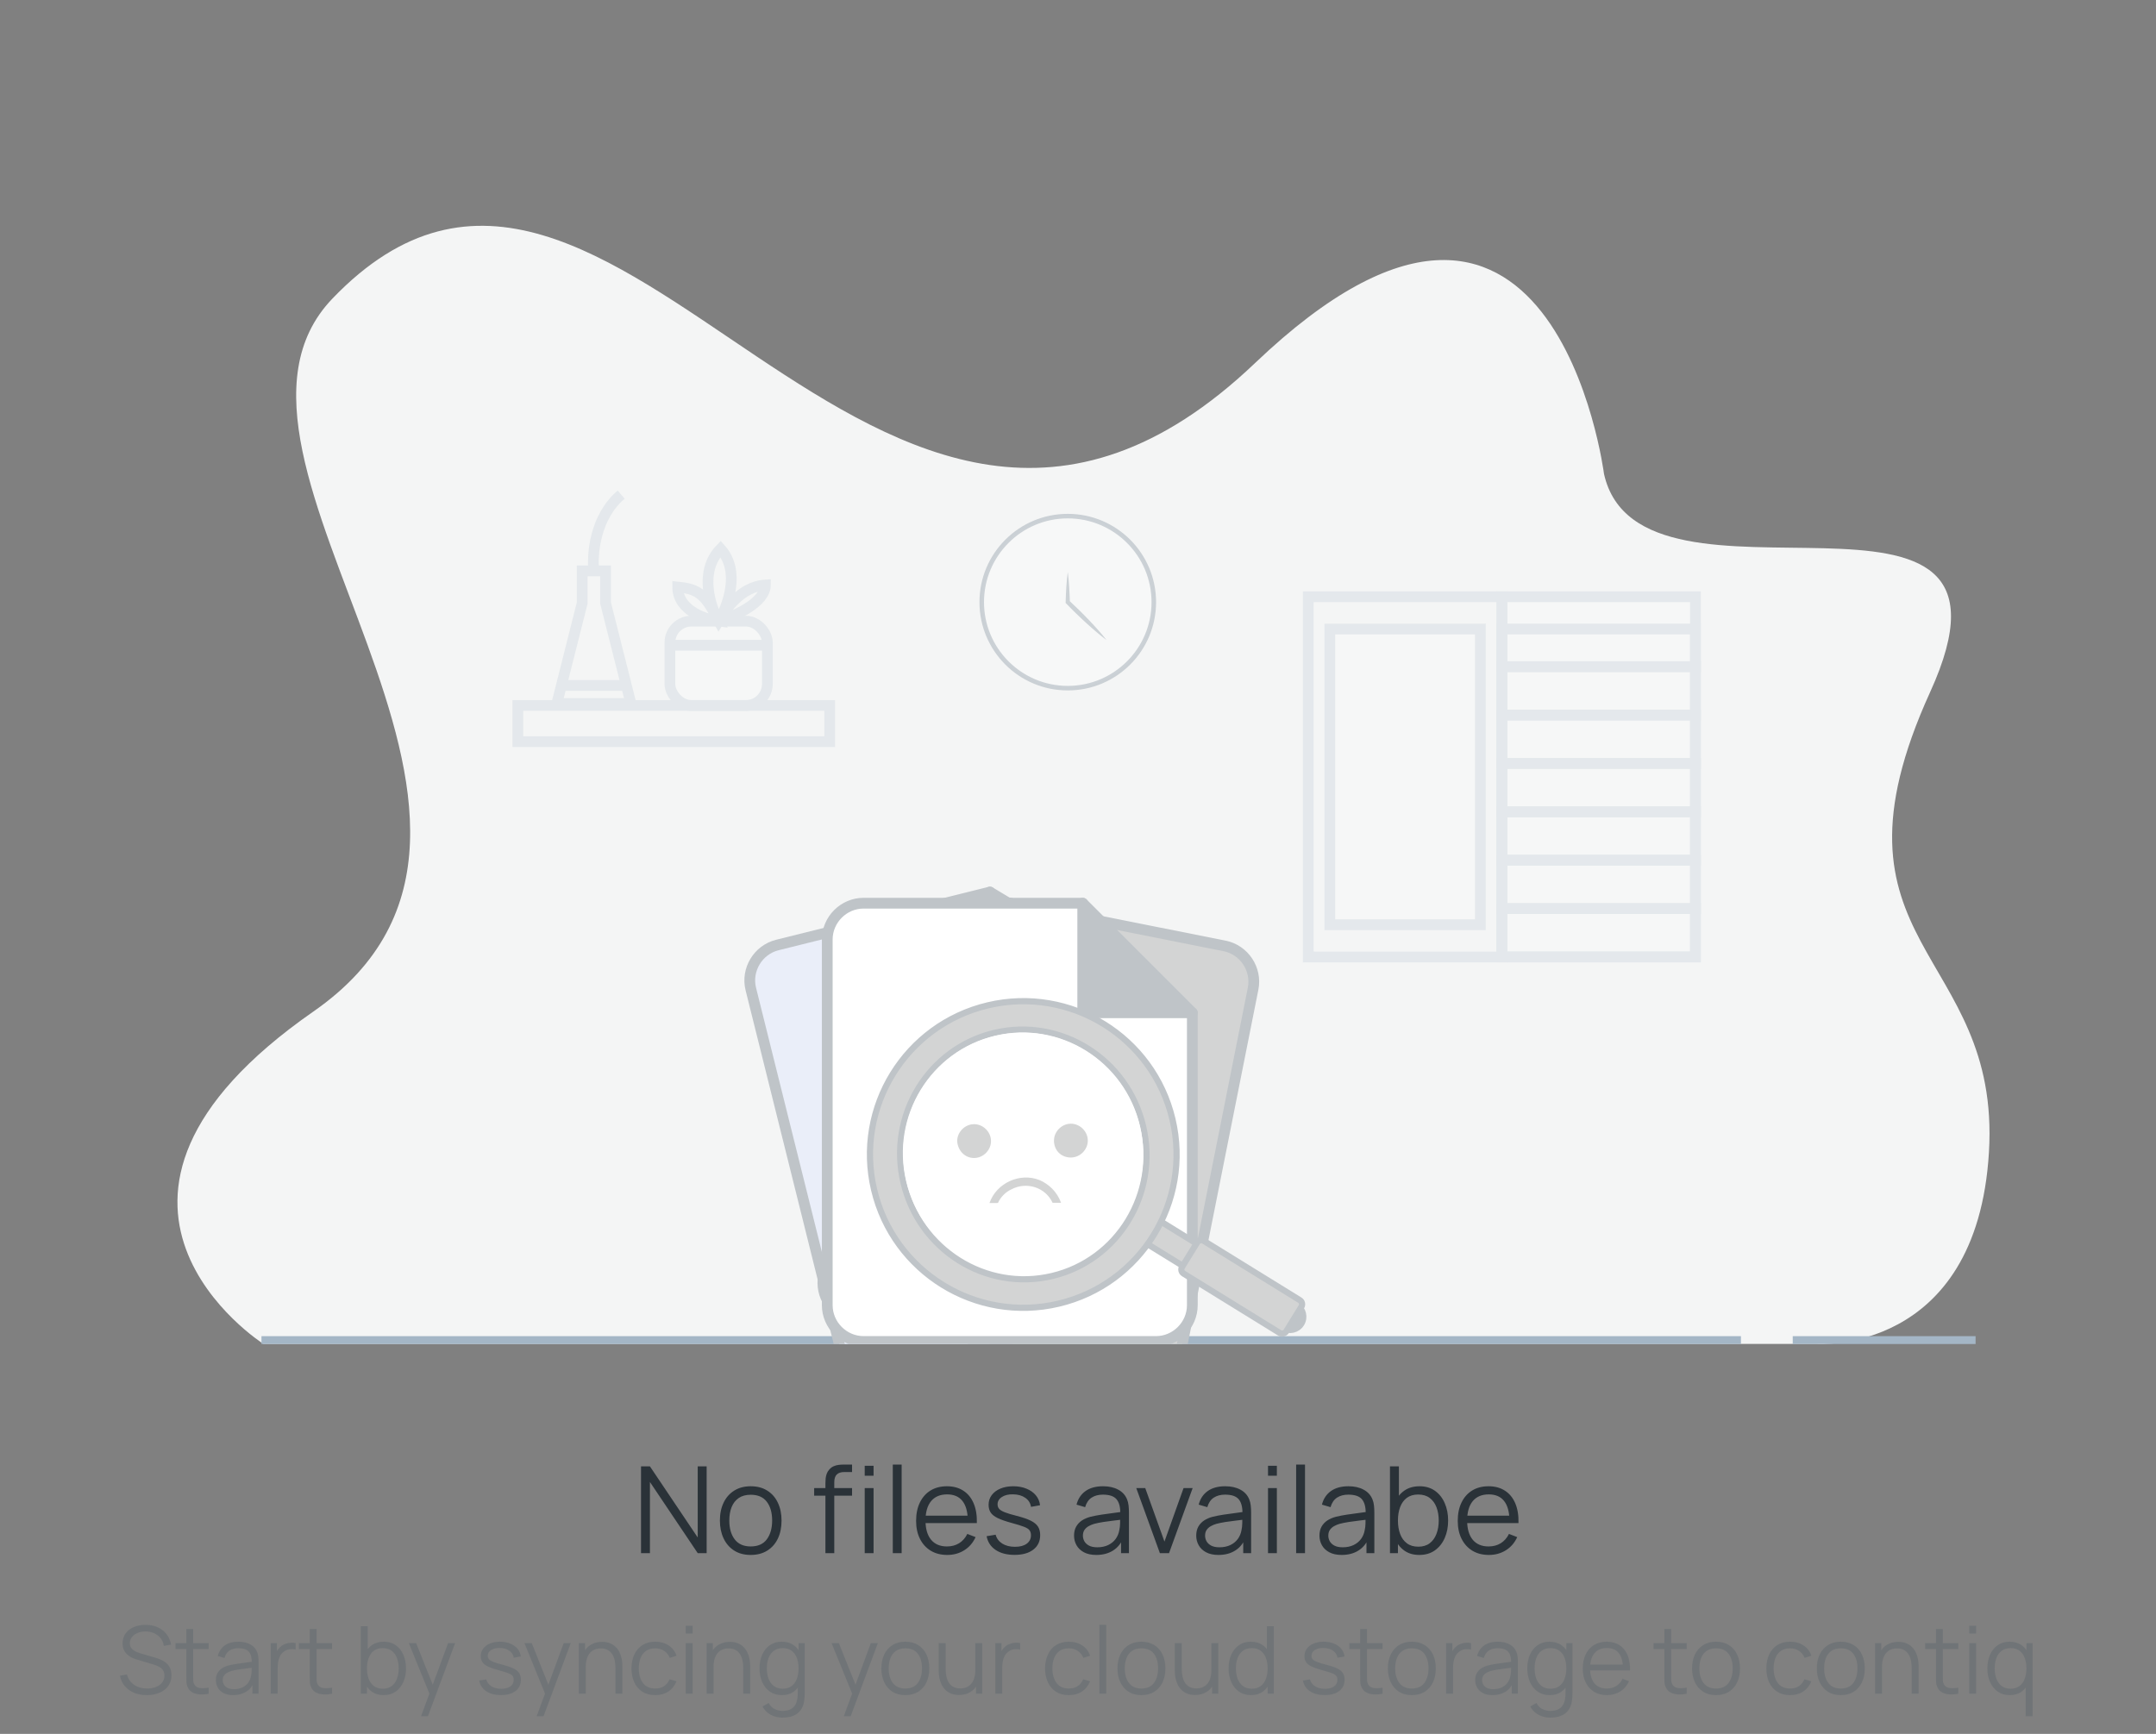 <svg width="322" height="259" viewBox="0 0 322 259" fill="none" xmlns="http://www.w3.org/2000/svg">
<rect x="0" y="0" width="322" height="259" fill="#808080" stroke="none"/>
<g clip-path="url(#clip0_631_10774)">
<g clip-path="url(#clip1_631_10774)">
<path d="M239.561 70.803C239.561 70.803 232.012 11.733 187.473 54.202C130.377 108.641 91.997 0.442 49.642 44.608C26.502 68.735 87.648 122.695 46.811 151.093C5.974 179.49 39.346 200.75 39.346 200.75H271.229C271.229 200.75 295.234 202.483 297.051 172.108C298.865 141.733 270.961 141.365 288.28 103.353C305.598 65.342 245.003 94.997 239.561 70.803Z" fill="#F4F5F5"/>
<g opacity="0.5">
<path opacity="0.5" d="M159.472 102.793C166.568 102.793 172.321 97.04 172.321 89.944C172.321 82.847 166.568 77.095 159.472 77.095C152.375 77.095 146.622 82.847 146.622 89.944C146.622 97.04 152.375 102.793 159.472 102.793Z" fill="white" stroke="#4D6173" stroke-width="0.677" stroke-miterlimit="10"/>
<g opacity="0.5">
<path d="M159.472 85.456C159.571 86.203 159.637 86.953 159.684 87.7C159.714 88.075 159.725 88.447 159.745 88.822C159.766 89.197 159.77 89.569 159.784 89.944L159.689 89.721C160.185 90.179 160.671 90.651 161.154 91.12C161.633 91.597 162.114 92.073 162.579 92.563C162.816 92.805 163.046 93.051 163.274 93.301C163.504 93.55 163.733 93.798 163.956 94.053C164.408 94.559 164.848 95.074 165.266 95.613C164.719 95.207 164.193 94.778 163.678 94.338C163.419 94.121 163.164 93.897 162.911 93.672C162.656 93.448 162.405 93.222 162.157 92.992C161.655 92.538 161.17 92.069 160.682 91.601C160.201 91.127 159.718 90.653 159.251 90.165L159.151 90.064L159.156 89.942C159.169 89.567 159.174 89.195 159.194 88.82C159.215 88.445 159.226 88.072 159.255 87.698C159.307 86.95 159.373 86.203 159.472 85.456Z" fill="#4D6173"/>
</g>
</g>
<g opacity="0.2">
<rect x="224.306" y="89.141" width="28.911" height="53.806" fill="white" stroke="#A4B6C6" stroke-width="1.606"/>
<rect x="224.306" y="135.719" width="28.911" height="7.228" stroke="#A4B6C6" stroke-width="1.606"/>
<rect x="224.306" y="128.492" width="28.911" height="7.228" stroke="#A4B6C6" stroke-width="1.606"/>
<rect x="224.306" y="121.264" width="28.911" height="7.228" stroke="#A4B6C6" stroke-width="1.606"/>
<rect x="224.306" y="114.036" width="28.911" height="7.228" stroke="#A4B6C6" stroke-width="1.606"/>
<rect x="224.306" y="106.809" width="28.911" height="7.228" stroke="#A4B6C6" stroke-width="1.606"/>
<rect x="224.306" y="99.581" width="28.911" height="7.228" stroke="#A4B6C6" stroke-width="1.606"/>
<rect x="224.306" y="93.96" width="28.911" height="5.622" stroke="#A4B6C6" stroke-width="1.606"/>
<rect x="195.395" y="89.141" width="28.911" height="53.806" stroke="#A4B6C6" stroke-width="1.606"/>
<rect x="198.608" y="93.96" width="22.486" height="44.169" fill="white" stroke="#A4B6C6" stroke-width="1.606"/>
</g>
<g opacity="0.2">
<path d="M83.847 102.382L83.166 105.082H94.228L93.547 102.382M83.847 102.382L86.95 90.082V85.282H88.697M83.847 102.382H93.547M93.547 102.382L90.444 90.082V85.282H88.697M88.697 85.282C88.406 82.882 88.814 77.243 92.773 73.883" stroke="#A4B6C6" stroke-width="1.606"/>
<rect x="100.051" y="92.782" width="14.556" height="12.6" rx="3.212" fill="white" stroke="#A4B6C6" stroke-width="1.606"/>
<path d="M100.051 96.382H114.606" stroke="#A4B6C6" stroke-width="1.606"/>
<path d="M107.328 92.782C105.582 92.582 101.215 91.282 101.215 87.682C104.126 87.982 105.29 88.582 107.328 92.782ZM107.328 92.782C106.067 90.582 104.359 85.342 107.619 81.982C110.647 85.342 108.687 90.582 107.328 92.782ZM107.328 92.782C107.328 93.082 109.657 87.682 114.315 87.382C114.315 90.022 109.657 92.082 107.328 92.782Z" stroke="#A4B6C6" stroke-width="1.606"/>
<rect x="77.344" y="105.382" width="46.578" height="5.4" stroke="#A4B6C6" stroke-width="1.606"/>
</g>
<path d="M39.051 200.39H260.01" stroke="#A4B6C6" stroke-width="1.606" stroke-miterlimit="10"/>
<path d="M267.747 200.39H295.055" stroke="#A4B6C6" stroke-width="1.606" stroke-miterlimit="10"/>
</g>
<path d="M131.54 147.754L123.003 190.593C122.424 193.503 124.352 196.39 127.261 196.97L128.565 197.23L170.1 205.507C173.01 206.087 175.897 204.159 176.477 201.249L186.873 149.08L187.153 147.675C187.733 144.766 185.805 141.878 182.896 141.298L150.791 134.901" fill="#D3D4D4"/>
<path d="M131.54 147.754L123.003 190.593C122.424 193.503 124.352 196.39 127.261 196.97L128.565 197.23L170.1 205.507C173.01 206.087 175.897 204.159 176.477 201.249L186.873 149.08L187.153 147.675C187.733 144.766 185.805 141.878 182.896 141.298L150.791 134.901" stroke="#BFC4C8" stroke-width="1.606" stroke-miterlimit="10" stroke-linecap="round" stroke-linejoin="round"/>
<path d="M150.792 134.901L147.593 150.953L131.541 147.754L150.792 134.901Z" fill="#BFC4C8" stroke="#BFC4C8" stroke-width="1.606" stroke-miterlimit="10" stroke-linecap="round" stroke-linejoin="round"/>
<path d="M167.689 145.177L178.248 187.563C178.965 190.442 177.176 193.418 174.298 194.135L173.007 194.456L131.912 204.694C129.033 205.411 126.057 203.622 125.34 200.744L112.481 149.126L112.135 147.736C111.418 144.857 113.207 141.882 116.085 141.164L147.85 133.251" fill="#EAEEF9"/>
<path d="M167.689 145.177L178.248 187.563C178.965 190.442 177.176 193.418 174.298 194.135L173.007 194.456L131.912 204.694C129.033 205.411 126.057 203.622 125.34 200.744L112.481 149.126L112.135 147.736C111.418 144.857 113.207 141.882 116.085 141.164L147.85 133.251" stroke="#BFC4C8" stroke-width="1.606" stroke-miterlimit="10" stroke-linecap="round" stroke-linejoin="round"/>
<path d="M147.85 133.251L151.806 149.134L167.689 145.177L147.85 133.251Z" fill="#BFC4C8" stroke="#BFC4C8" stroke-width="1.606" stroke-miterlimit="10" stroke-linecap="round" stroke-linejoin="round"/>
<path d="M178.076 151.282V194.963C178.076 197.93 175.621 200.385 172.654 200.385H171.324H128.973C126.006 200.385 123.551 197.93 123.551 194.963V141.768V140.336C123.551 137.369 126.006 134.914 128.973 134.914H161.708" fill="white"/>
<path d="M178.076 151.282V194.963C178.076 197.93 175.621 200.385 172.654 200.385H171.324H128.973C126.006 200.385 123.551 197.93 123.551 194.963V141.768V140.336C123.551 137.369 126.006 134.914 128.973 134.914H161.708" stroke="#BFC4C8" stroke-width="1.606" stroke-miterlimit="10" stroke-linecap="round" stroke-linejoin="round"/>
<path d="M161.708 134.914V151.282H178.076L161.708 134.914Z" fill="#BFC4C8" stroke="#BFC4C8" stroke-width="1.606" stroke-miterlimit="10" stroke-linecap="round" stroke-linejoin="round"/>
<path d="M184.369 193.853L169.83 184.883L171.888 181.55L186.42 190.531L184.369 193.853Z" fill="#D3D4D4" stroke="#BFC4C8" stroke-width="0.924" stroke-miterlimit="10"/>
<path d="M191.621 198.371L180.471 191.487C179.54 190.912 179.25 189.685 179.824 188.753C180.399 187.822 181.626 187.532 182.558 188.107L193.708 194.992C194.639 195.567 194.929 196.794 194.354 197.725C193.779 198.656 192.552 198.946 191.621 198.371Z" fill="#BFC4C8" stroke="#BFC4C8" stroke-width="0.924" stroke-miterlimit="10"/>
<path d="M191.116 199.099L176.77 190.241C176.437 190.035 176.334 189.598 176.537 189.256L178.801 185.589C179.007 185.255 179.444 185.152 179.787 185.356L194.132 194.214C194.466 194.42 194.569 194.857 194.365 195.199L192.101 198.866C191.886 199.202 191.449 199.305 191.116 199.099Z" fill="#D3D4D4" stroke="#BFC4C8" stroke-width="0.924" stroke-miterlimit="10"/>
<path d="M147.563 150.168C135.254 153.079 127.638 165.413 130.549 177.721C133.458 190.02 145.794 197.645 158.093 194.737C170.401 191.826 178.017 179.492 175.106 167.184C172.195 154.875 159.861 147.26 147.563 150.168ZM157.126 190.607C147.244 192.944 137.316 186.703 134.944 176.672C132.572 166.641 138.654 156.623 148.536 154.286C158.418 151.949 168.346 158.191 170.718 168.221C173.091 178.252 166.999 188.272 157.126 190.607Z" fill="#D3D4D4" stroke="#BFC4C8" stroke-width="0.924" stroke-miterlimit="10"/>
<ellipse cx="152.794" cy="172.311" rx="17.942" ry="18.088" transform="rotate(-13.306 152.794 172.311)" fill="white"/>
<path d="M159.947 172.906C161.308 172.901 162.47 171.73 162.465 170.37C162.46 169.009 161.289 167.847 159.928 167.852C158.568 167.857 157.406 169.028 157.411 170.388C157.416 171.846 158.489 172.911 159.947 172.906Z" fill="#D3D4D4"/>
<path d="M158.469 179.663L157.206 179.668C156.128 177.339 153.307 176.475 151.075 177.649C150.202 178.041 149.428 178.821 149.042 179.697L147.779 179.702C148.837 176.685 152.33 175.117 155.25 176.273C156.612 176.851 157.88 178.013 158.469 179.663Z" fill="#D3D4D4"/>
<path d="M145.492 172.977C146.852 172.972 148.014 171.802 148.009 170.441C148.004 169.08 146.834 167.918 145.473 167.923C144.112 167.928 142.95 169.099 142.955 170.46C143.058 171.917 144.131 172.982 145.492 172.977Z" fill="#D3D4D4"/>
</g>
<path d="M95.736 232V219.04H97.068L104.205 229.66V219.04H105.537V232H104.205L97.068 221.371V232H95.736ZM112.117 232.27C111.151 232.27 110.326 232.051 109.642 231.613C108.958 231.175 108.433 230.569 108.067 229.795C107.701 229.021 107.518 228.133 107.518 227.131C107.518 226.111 107.704 225.217 108.076 224.449C108.448 223.681 108.976 223.084 109.66 222.658C110.35 222.226 111.169 222.01 112.117 222.01C113.089 222.01 113.917 222.229 114.601 222.667C115.291 223.099 115.816 223.702 116.176 224.476C116.542 225.244 116.725 226.129 116.725 227.131C116.725 228.151 116.542 229.048 116.176 229.822C115.81 230.59 115.282 231.19 114.592 231.622C113.902 232.054 113.077 232.27 112.117 232.27ZM112.117 231.001C113.197 231.001 114.001 230.644 114.529 229.93C115.057 229.21 115.321 228.277 115.321 227.131C115.321 225.955 115.054 225.019 114.52 224.323C113.992 223.627 113.191 223.279 112.117 223.279C111.391 223.279 110.791 223.444 110.317 223.774C109.849 224.098 109.498 224.551 109.264 225.133C109.036 225.709 108.922 226.375 108.922 227.131C108.922 228.301 109.192 229.24 109.732 229.948C110.272 230.65 111.067 231.001 112.117 231.001ZM123.277 232V221.56C123.277 221.308 123.289 221.059 123.313 220.813C123.343 220.567 123.4 220.333 123.484 220.111C123.568 219.883 123.7 219.673 123.88 219.481C124.078 219.265 124.294 219.109 124.528 219.013C124.762 218.911 125.005 218.845 125.257 218.815C125.515 218.785 125.767 218.77 126.013 218.77H127.255V219.886H126.103C125.599 219.886 125.221 220.009 124.969 220.255C124.723 220.501 124.6 220.888 124.6 221.416V232H123.277ZM121.594 223.414V222.28H127.255V223.414H121.594ZM129.145 220.435V218.95H130.468V220.435H129.145ZM129.145 232V222.28H130.468V232H129.145ZM133.339 232V218.77H134.662V232H133.339ZM141.474 232.27C140.526 232.27 139.704 232.06 139.008 231.64C138.318 231.22 137.781 230.629 137.397 229.867C137.013 229.105 136.821 228.211 136.821 227.185C136.821 226.123 137.01 225.205 137.388 224.431C137.766 223.657 138.297 223.06 138.981 222.64C139.671 222.22 140.484 222.01 141.42 222.01C142.38 222.01 143.199 222.232 143.877 222.676C144.555 223.114 145.068 223.744 145.416 224.566C145.764 225.388 145.923 226.369 145.893 227.509H144.543V227.041C144.519 225.781 144.246 224.83 143.724 224.188C143.208 223.546 142.452 223.225 141.456 223.225C140.412 223.225 139.611 223.564 139.053 224.242C138.501 224.92 138.225 225.886 138.225 227.14C138.225 228.364 138.501 229.315 139.053 229.993C139.611 230.665 140.4 231.001 141.42 231.001C142.116 231.001 142.722 230.842 143.238 230.524C143.76 230.2 144.171 229.735 144.471 229.129L145.704 229.606C145.32 230.452 144.753 231.109 144.003 231.577C143.259 232.039 142.416 232.27 141.474 232.27ZM137.757 227.509V226.402H145.182V227.509H137.757ZM151.517 232.261C150.377 232.261 149.438 232.015 148.7 231.523C147.968 231.031 147.518 230.347 147.35 229.471L148.7 229.246C148.844 229.798 149.171 230.239 149.681 230.569C150.197 230.893 150.833 231.055 151.589 231.055C152.327 231.055 152.909 230.902 153.335 230.596C153.761 230.284 153.974 229.861 153.974 229.327C153.974 229.027 153.905 228.784 153.767 228.598C153.635 228.406 153.362 228.229 152.948 228.067C152.534 227.905 151.916 227.713 151.094 227.491C150.212 227.251 149.522 227.011 149.024 226.771C148.526 226.531 148.172 226.255 147.962 225.943C147.752 225.625 147.647 225.238 147.647 224.782C147.647 224.23 147.803 223.747 148.115 223.333C148.427 222.913 148.859 222.589 149.411 222.361C149.963 222.127 150.605 222.01 151.337 222.01C152.069 222.01 152.723 222.13 153.299 222.37C153.881 222.604 154.349 222.934 154.703 223.36C155.057 223.786 155.267 224.281 155.333 224.845L153.983 225.088C153.893 224.518 153.608 224.068 153.128 223.738C152.654 223.402 152.051 223.228 151.319 223.216C150.629 223.198 150.068 223.33 149.636 223.612C149.204 223.888 148.988 224.257 148.988 224.719C148.988 224.977 149.066 225.199 149.222 225.385C149.378 225.565 149.66 225.736 150.068 225.898C150.482 226.06 151.07 226.237 151.832 226.429C152.726 226.657 153.428 226.897 153.938 227.149C154.448 227.401 154.811 227.698 155.027 228.04C155.243 228.382 155.351 228.805 155.351 229.309C155.351 230.227 155.009 230.95 154.325 231.478C153.647 232 152.711 232.261 151.517 232.261ZM163.731 232.27C162.999 232.27 162.384 232.138 161.886 231.874C161.394 231.61 161.025 231.259 160.779 230.821C160.533 230.383 160.41 229.906 160.41 229.39C160.41 228.862 160.515 228.412 160.725 228.04C160.941 227.662 161.232 227.353 161.598 227.113C161.97 226.873 162.399 226.69 162.885 226.564C163.377 226.444 163.92 226.339 164.514 226.249C165.114 226.153 165.699 226.072 166.269 226.006C166.845 225.934 167.349 225.865 167.781 225.799L167.313 226.087C167.331 225.127 167.145 224.416 166.755 223.954C166.365 223.492 165.687 223.261 164.721 223.261C164.055 223.261 163.491 223.411 163.029 223.711C162.573 224.011 162.252 224.485 162.066 225.133L160.779 224.755C161.001 223.885 161.448 223.21 162.12 222.73C162.792 222.25 163.665 222.01 164.739 222.01C165.627 222.01 166.38 222.178 166.998 222.514C167.622 222.844 168.063 223.324 168.321 223.954C168.441 224.236 168.519 224.551 168.555 224.899C168.591 225.247 168.609 225.601 168.609 225.961V232H167.43V229.561L167.772 229.705C167.442 230.539 166.929 231.175 166.233 231.613C165.537 232.051 164.703 232.27 163.731 232.27ZM163.884 231.127C164.502 231.127 165.042 231.016 165.504 230.794C165.966 230.572 166.338 230.269 166.62 229.885C166.902 229.495 167.085 229.057 167.169 228.571C167.241 228.259 167.28 227.917 167.286 227.545C167.292 227.167 167.295 226.885 167.295 226.699L167.799 226.96C167.349 227.02 166.86 227.08 166.332 227.14C165.81 227.2 165.294 227.269 164.784 227.347C164.28 227.425 163.824 227.518 163.416 227.626C163.14 227.704 162.873 227.815 162.615 227.959C162.357 228.097 162.144 228.283 161.976 228.517C161.814 228.751 161.733 229.042 161.733 229.39C161.733 229.672 161.802 229.945 161.94 230.209C162.084 230.473 162.312 230.692 162.624 230.866C162.942 231.04 163.362 231.127 163.884 231.127ZM173.229 232L169.701 222.28H171.042L173.913 230.272L176.766 222.28H178.125L174.597 232H173.229ZM181.978 232.27C181.246 232.27 180.631 232.138 180.133 231.874C179.641 231.61 179.272 231.259 179.026 230.821C178.78 230.383 178.657 229.906 178.657 229.39C178.657 228.862 178.762 228.412 178.972 228.04C179.188 227.662 179.479 227.353 179.845 227.113C180.217 226.873 180.646 226.69 181.132 226.564C181.624 226.444 182.167 226.339 182.761 226.249C183.361 226.153 183.946 226.072 184.516 226.006C185.092 225.934 185.596 225.865 186.028 225.799L185.56 226.087C185.578 225.127 185.392 224.416 185.002 223.954C184.612 223.492 183.934 223.261 182.968 223.261C182.302 223.261 181.738 223.411 181.276 223.711C180.82 224.011 180.499 224.485 180.313 225.133L179.026 224.755C179.248 223.885 179.695 223.21 180.367 222.73C181.039 222.25 181.912 222.01 182.986 222.01C183.874 222.01 184.627 222.178 185.245 222.514C185.869 222.844 186.31 223.324 186.568 223.954C186.688 224.236 186.766 224.551 186.802 224.899C186.838 225.247 186.856 225.601 186.856 225.961V232H185.677V229.561L186.019 229.705C185.689 230.539 185.176 231.175 184.48 231.613C183.784 232.051 182.95 232.27 181.978 232.27ZM182.131 231.127C182.749 231.127 183.289 231.016 183.751 230.794C184.213 230.572 184.585 230.269 184.867 229.885C185.149 229.495 185.332 229.057 185.416 228.571C185.488 228.259 185.527 227.917 185.533 227.545C185.539 227.167 185.542 226.885 185.542 226.699L186.046 226.96C185.596 227.02 185.107 227.08 184.579 227.14C184.057 227.2 183.541 227.269 183.031 227.347C182.527 227.425 182.071 227.518 181.663 227.626C181.387 227.704 181.12 227.815 180.862 227.959C180.604 228.097 180.391 228.283 180.223 228.517C180.061 228.751 179.98 229.042 179.98 229.39C179.98 229.672 180.049 229.945 180.187 230.209C180.331 230.473 180.559 230.692 180.871 230.866C181.189 231.04 181.609 231.127 182.131 231.127ZM189.378 220.435V218.95H190.701V220.435H189.378ZM189.378 232V222.28H190.701V232H189.378ZM193.58 232V218.77H194.903V232H193.58ZM200.382 232.27C199.65 232.27 199.035 232.138 198.537 231.874C198.045 231.61 197.676 231.259 197.43 230.821C197.184 230.383 197.061 229.906 197.061 229.39C197.061 228.862 197.166 228.412 197.376 228.04C197.592 227.662 197.883 227.353 198.249 227.113C198.621 226.873 199.05 226.69 199.536 226.564C200.028 226.444 200.571 226.339 201.165 226.249C201.765 226.153 202.35 226.072 202.92 226.006C203.496 225.934 204 225.865 204.432 225.799L203.964 226.087C203.982 225.127 203.796 224.416 203.406 223.954C203.016 223.492 202.338 223.261 201.372 223.261C200.706 223.261 200.142 223.411 199.68 223.711C199.224 224.011 198.903 224.485 198.717 225.133L197.43 224.755C197.652 223.885 198.099 223.21 198.771 222.73C199.443 222.25 200.316 222.01 201.39 222.01C202.278 222.01 203.031 222.178 203.649 222.514C204.273 222.844 204.714 223.324 204.972 223.954C205.092 224.236 205.17 224.551 205.206 224.899C205.242 225.247 205.26 225.601 205.26 225.961V232H204.081V229.561L204.423 229.705C204.093 230.539 203.58 231.175 202.884 231.613C202.188 232.051 201.354 232.27 200.382 232.27ZM200.535 231.127C201.153 231.127 201.693 231.016 202.155 230.794C202.617 230.572 202.989 230.269 203.271 229.885C203.553 229.495 203.736 229.057 203.82 228.571C203.892 228.259 203.931 227.917 203.937 227.545C203.943 227.167 203.946 226.885 203.946 226.699L204.45 226.96C204 227.02 203.511 227.08 202.983 227.14C202.461 227.2 201.945 227.269 201.435 227.347C200.931 227.425 200.475 227.518 200.067 227.626C199.791 227.704 199.524 227.815 199.266 227.959C199.008 228.097 198.795 228.283 198.627 228.517C198.465 228.751 198.384 229.042 198.384 229.39C198.384 229.672 198.453 229.945 198.591 230.209C198.735 230.473 198.963 230.692 199.275 230.866C199.593 231.04 200.013 231.127 200.535 231.127ZM211.968 232.27C211.074 232.27 210.318 232.045 209.7 231.595C209.082 231.139 208.614 230.524 208.296 229.75C207.978 228.97 207.819 228.097 207.819 227.131C207.819 226.147 207.978 225.271 208.296 224.503C208.62 223.729 209.094 223.12 209.718 222.676C210.342 222.232 211.11 222.01 212.022 222.01C212.91 222.01 213.672 222.235 214.308 222.685C214.944 223.135 215.43 223.747 215.766 224.521C216.108 225.295 216.279 226.165 216.279 227.131C216.279 228.103 216.108 228.976 215.766 229.75C215.424 230.524 214.932 231.139 214.29 231.595C213.648 232.045 212.874 232.27 211.968 232.27ZM207.594 232V219.04H208.926V224.683H208.782V232H207.594ZM211.833 231.037C212.511 231.037 213.075 230.866 213.525 230.524C213.975 230.182 214.311 229.717 214.533 229.129C214.761 228.535 214.875 227.869 214.875 227.131C214.875 226.399 214.764 225.739 214.542 225.151C214.32 224.563 213.981 224.098 213.525 223.756C213.075 223.414 212.502 223.243 211.806 223.243C211.128 223.243 210.564 223.408 210.114 223.738C209.67 224.068 209.337 224.527 209.115 225.115C208.893 225.697 208.782 226.369 208.782 227.131C208.782 227.881 208.893 228.553 209.115 229.147C209.337 229.735 209.673 230.197 210.123 230.533C210.573 230.869 211.143 231.037 211.833 231.037ZM222.368 232.27C221.42 232.27 220.598 232.06 219.902 231.64C219.212 231.22 218.675 230.629 218.291 229.867C217.907 229.105 217.715 228.211 217.715 227.185C217.715 226.123 217.904 225.205 218.282 224.431C218.66 223.657 219.191 223.06 219.875 222.64C220.565 222.22 221.378 222.01 222.314 222.01C223.274 222.01 224.093 222.232 224.771 222.676C225.449 223.114 225.962 223.744 226.31 224.566C226.658 225.388 226.817 226.369 226.787 227.509H225.437V227.041C225.413 225.781 225.14 224.83 224.618 224.188C224.102 223.546 223.346 223.225 222.35 223.225C221.306 223.225 220.505 223.564 219.947 224.242C219.395 224.92 219.119 225.886 219.119 227.14C219.119 228.364 219.395 229.315 219.947 229.993C220.505 230.665 221.294 231.001 222.314 231.001C223.01 231.001 223.616 230.842 224.132 230.524C224.654 230.2 225.065 229.735 225.365 229.129L226.598 229.606C226.214 230.452 225.647 231.109 224.897 231.577C224.153 232.039 223.31 232.27 222.368 232.27ZM218.651 227.509V226.402H226.076V227.509H218.651Z" fill="#2A3238"/>
<path d="M21.925 253.21C21.221 253.21 20.586 253.093 20.021 252.86C19.461 252.622 18.997 252.286 18.628 251.852C18.264 251.418 18.026 250.902 17.914 250.305L18.964 250.13C19.132 250.783 19.487 251.297 20.028 251.67C20.57 252.039 21.216 252.223 21.967 252.223C22.462 252.223 22.905 252.146 23.297 251.992C23.689 251.833 23.997 251.609 24.221 251.32C24.445 251.031 24.557 250.688 24.557 250.291C24.557 250.03 24.511 249.808 24.417 249.626C24.324 249.439 24.2 249.285 24.046 249.164C23.892 249.043 23.724 248.942 23.542 248.863C23.36 248.779 23.183 248.711 23.01 248.66L20.455 247.897C20.147 247.808 19.863 247.696 19.601 247.561C19.34 247.421 19.111 247.255 18.915 247.064C18.724 246.868 18.575 246.639 18.467 246.378C18.36 246.117 18.306 245.818 18.306 245.482C18.306 244.913 18.456 244.42 18.754 244.005C19.053 243.59 19.461 243.27 19.979 243.046C20.497 242.822 21.088 242.712 21.75 242.717C22.422 242.717 23.022 242.836 23.549 243.074C24.081 243.312 24.52 243.653 24.865 244.096C25.211 244.535 25.439 245.055 25.551 245.657L24.473 245.853C24.403 245.414 24.242 245.034 23.99 244.712C23.738 244.39 23.416 244.143 23.024 243.97C22.637 243.793 22.21 243.702 21.743 243.697C21.291 243.697 20.887 243.774 20.532 243.928C20.182 244.077 19.905 244.283 19.699 244.544C19.494 244.805 19.391 245.104 19.391 245.44C19.391 245.781 19.485 246.054 19.671 246.259C19.863 246.464 20.096 246.625 20.371 246.742C20.651 246.859 20.922 246.954 21.183 247.029L23.157 247.61C23.363 247.666 23.603 247.748 23.878 247.855C24.158 247.958 24.429 248.107 24.69 248.303C24.956 248.494 25.176 248.746 25.348 249.059C25.521 249.372 25.607 249.768 25.607 250.249C25.607 250.716 25.514 251.133 25.327 251.502C25.145 251.871 24.886 252.181 24.55 252.433C24.219 252.685 23.829 252.876 23.381 253.007C22.938 253.142 22.453 253.21 21.925 253.21ZM31.168 253C30.744 253.089 30.324 253.124 29.908 253.105C29.498 253.086 29.129 252.998 28.802 252.839C28.48 252.68 28.235 252.433 28.067 252.097C27.932 251.817 27.857 251.535 27.843 251.25C27.834 250.961 27.829 250.632 27.829 250.263V243.34H28.851V250.221C28.851 250.538 28.854 250.804 28.858 251.019C28.868 251.229 28.917 251.416 29.005 251.579C29.173 251.892 29.439 252.078 29.803 252.139C30.172 252.2 30.627 252.186 31.168 252.097V253ZM26.212 246.322V245.44H31.168V246.322H26.212ZM34.821 253.21C34.251 253.21 33.773 253.107 33.386 252.902C33.003 252.697 32.716 252.424 32.525 252.083C32.333 251.742 32.238 251.371 32.238 250.97C32.238 250.559 32.319 250.209 32.483 249.92C32.651 249.626 32.877 249.386 33.162 249.199C33.451 249.012 33.785 248.87 34.163 248.772C34.545 248.679 34.968 248.597 35.43 248.527C35.896 248.452 36.351 248.389 36.795 248.338C37.243 248.282 37.635 248.228 37.971 248.177L37.607 248.401C37.621 247.654 37.476 247.101 37.173 246.742C36.869 246.383 36.342 246.203 35.591 246.203C35.073 246.203 34.634 246.32 34.275 246.553C33.92 246.786 33.67 247.155 33.526 247.659L32.525 247.365C32.697 246.688 33.045 246.163 33.568 245.79C34.09 245.417 34.769 245.23 35.605 245.23C36.295 245.23 36.881 245.361 37.362 245.622C37.847 245.879 38.19 246.252 38.391 246.742C38.484 246.961 38.545 247.206 38.573 247.477C38.601 247.748 38.615 248.023 38.615 248.303V253H37.698V251.103L37.964 251.215C37.707 251.864 37.308 252.358 36.767 252.699C36.225 253.04 35.577 253.21 34.821 253.21ZM34.94 252.321C35.42 252.321 35.84 252.235 36.2 252.062C36.559 251.889 36.848 251.654 37.068 251.355C37.287 251.052 37.429 250.711 37.495 250.333C37.551 250.09 37.581 249.824 37.586 249.535C37.59 249.241 37.593 249.022 37.593 248.877L37.985 249.08C37.635 249.127 37.254 249.173 36.844 249.22C36.438 249.267 36.036 249.32 35.64 249.381C35.248 249.442 34.893 249.514 34.576 249.598C34.361 249.659 34.153 249.745 33.953 249.857C33.752 249.964 33.586 250.109 33.456 250.291C33.33 250.473 33.267 250.699 33.267 250.97C33.267 251.189 33.32 251.402 33.428 251.607C33.54 251.812 33.717 251.983 33.96 252.118C34.207 252.253 34.534 252.321 34.94 252.321ZM40.437 253V245.44H41.361V247.26L41.179 247.022C41.263 246.798 41.373 246.593 41.508 246.406C41.643 246.215 41.79 246.058 41.949 245.937C42.145 245.764 42.374 245.634 42.635 245.545C42.896 245.452 43.16 245.398 43.426 245.384C43.692 245.365 43.935 245.384 44.154 245.44V246.406C43.879 246.336 43.578 246.32 43.251 246.357C42.924 246.394 42.623 246.525 42.348 246.749C42.096 246.945 41.907 247.181 41.781 247.456C41.655 247.727 41.571 248.016 41.529 248.324C41.487 248.627 41.466 248.928 41.466 249.227V253H40.437ZM49.598 253C49.173 253.089 48.753 253.124 48.338 253.105C47.927 253.086 47.559 252.998 47.232 252.839C46.91 252.68 46.665 252.433 46.497 252.097C46.362 251.817 46.287 251.535 46.273 251.25C46.264 250.961 46.259 250.632 46.259 250.263V243.34H47.281V250.221C47.281 250.538 47.283 250.804 47.288 251.019C47.297 251.229 47.346 251.416 47.435 251.579C47.603 251.892 47.869 252.078 48.233 252.139C48.602 252.2 49.057 252.186 49.598 252.097V253ZM44.642 246.322V245.44H49.598V246.322H44.642ZM57.285 253.21C56.59 253.21 56.002 253.035 55.521 252.685C55.041 252.33 54.676 251.852 54.429 251.25C54.182 250.643 54.058 249.964 54.058 249.213C54.058 248.448 54.182 247.766 54.429 247.169C54.681 246.567 55.05 246.093 55.535 245.748C56.02 245.403 56.618 245.23 57.327 245.23C58.018 245.23 58.611 245.405 59.105 245.755C59.6 246.105 59.978 246.581 60.239 247.183C60.505 247.785 60.638 248.462 60.638 249.213C60.638 249.969 60.505 250.648 60.239 251.25C59.973 251.852 59.59 252.33 59.091 252.685C58.592 253.035 57.99 253.21 57.285 253.21ZM53.883 253V242.92H54.919V247.309H54.807V253H53.883ZM57.18 252.251C57.708 252.251 58.146 252.118 58.496 251.852C58.846 251.586 59.108 251.224 59.28 250.767C59.458 250.305 59.546 249.787 59.546 249.213C59.546 248.644 59.46 248.13 59.287 247.673C59.114 247.216 58.851 246.854 58.496 246.588C58.146 246.322 57.7 246.189 57.159 246.189C56.632 246.189 56.193 246.317 55.843 246.574C55.498 246.831 55.239 247.188 55.066 247.645C54.894 248.098 54.807 248.62 54.807 249.213C54.807 249.796 54.894 250.319 55.066 250.781C55.239 251.238 55.5 251.598 55.85 251.859C56.2 252.12 56.644 252.251 57.18 252.251ZM62.884 256.36L64.347 252.391L64.368 253.567L61.057 245.44H62.149L64.865 252.237H64.417L66.923 245.44H67.973L63.913 256.36H62.884ZM74.813 253.203C73.926 253.203 73.196 253.012 72.622 252.629C72.052 252.246 71.702 251.714 71.572 251.033L72.622 250.858C72.734 251.287 72.988 251.63 73.385 251.887C73.786 252.139 74.281 252.265 74.869 252.265C75.443 252.265 75.895 252.146 76.227 251.908C76.558 251.665 76.724 251.336 76.724 250.921C76.724 250.688 76.67 250.499 76.563 250.354C76.46 250.205 76.248 250.067 75.926 249.941C75.604 249.815 75.123 249.666 74.484 249.493C73.798 249.306 73.261 249.12 72.874 248.933C72.486 248.746 72.211 248.532 72.048 248.289C71.884 248.042 71.803 247.741 71.803 247.386C71.803 246.957 71.924 246.581 72.167 246.259C72.409 245.932 72.745 245.68 73.175 245.503C73.604 245.321 74.103 245.23 74.673 245.23C75.242 245.23 75.751 245.323 76.199 245.51C76.651 245.692 77.015 245.949 77.291 246.28C77.566 246.611 77.729 246.996 77.781 247.435L76.731 247.624C76.661 247.181 76.439 246.831 76.066 246.574C75.697 246.313 75.228 246.177 74.659 246.168C74.122 246.154 73.686 246.257 73.35 246.476C73.014 246.691 72.846 246.978 72.846 247.337C72.846 247.538 72.906 247.71 73.028 247.855C73.149 247.995 73.368 248.128 73.686 248.254C74.008 248.38 74.465 248.518 75.058 248.667C75.753 248.844 76.299 249.031 76.696 249.227C77.092 249.423 77.375 249.654 77.543 249.92C77.711 250.186 77.795 250.515 77.795 250.907C77.795 251.621 77.529 252.183 76.997 252.594C76.469 253 75.741 253.203 74.813 253.203ZM80.152 256.36L81.615 252.391L81.636 253.567L78.325 245.44H79.417L82.133 252.237H81.685L84.191 245.44H85.241L81.181 256.36H80.152ZM91.917 253V249.143C91.917 248.723 91.877 248.338 91.798 247.988C91.718 247.633 91.59 247.325 91.413 247.064C91.24 246.798 91.014 246.593 90.734 246.448C90.458 246.303 90.122 246.231 89.726 246.231C89.362 246.231 89.04 246.294 88.76 246.42C88.484 246.546 88.251 246.728 88.06 246.966C87.873 247.199 87.731 247.484 87.633 247.82C87.535 248.156 87.486 248.539 87.486 248.968L86.758 248.807C86.758 248.032 86.893 247.381 87.164 246.854C87.434 246.327 87.808 245.928 88.284 245.657C88.76 245.386 89.306 245.251 89.922 245.251C90.374 245.251 90.769 245.321 91.105 245.461C91.445 245.601 91.732 245.79 91.966 246.028C92.204 246.266 92.395 246.539 92.54 246.847C92.684 247.15 92.789 247.475 92.855 247.82C92.92 248.161 92.953 248.501 92.953 248.842V253H91.917ZM86.45 253V245.44H87.381V247.302H87.486V253H86.45ZM97.864 253.21C97.103 253.21 96.459 253.04 95.932 252.699C95.405 252.358 95.003 251.889 94.728 251.292C94.457 250.69 94.317 249.999 94.308 249.22C94.317 248.427 94.462 247.731 94.742 247.134C95.022 246.532 95.426 246.065 95.953 245.734C96.48 245.398 97.12 245.23 97.871 245.23C98.636 245.23 99.301 245.417 99.866 245.79C100.435 246.163 100.825 246.674 101.035 247.323L100.027 247.645C99.85 247.192 99.567 246.842 99.18 246.595C98.797 246.343 98.359 246.217 97.864 246.217C97.309 246.217 96.849 246.345 96.485 246.602C96.121 246.854 95.85 247.206 95.673 247.659C95.496 248.112 95.405 248.632 95.4 249.22C95.409 250.125 95.619 250.853 96.03 251.404C96.441 251.95 97.052 252.223 97.864 252.223C98.377 252.223 98.814 252.106 99.173 251.873C99.537 251.635 99.812 251.29 99.999 250.837L101.035 251.145C100.755 251.817 100.344 252.33 99.803 252.685C99.262 253.035 98.615 253.21 97.864 253.21ZM102.415 244.005V242.85H103.444V244.005H102.415ZM102.415 253V245.44H103.444V253H102.415ZM111.003 253V249.143C111.003 248.723 110.963 248.338 110.884 247.988C110.804 247.633 110.676 247.325 110.499 247.064C110.326 246.798 110.1 246.593 109.82 246.448C109.544 246.303 109.208 246.231 108.812 246.231C108.448 246.231 108.126 246.294 107.846 246.42C107.57 246.546 107.337 246.728 107.146 246.966C106.959 247.199 106.817 247.484 106.719 247.82C106.621 248.156 106.572 248.539 106.572 248.968L105.844 248.807C105.844 248.032 105.979 247.381 106.25 246.854C106.52 246.327 106.894 245.928 107.37 245.657C107.846 245.386 108.392 245.251 109.008 245.251C109.46 245.251 109.855 245.321 110.191 245.461C110.531 245.601 110.818 245.79 111.052 246.028C111.29 246.266 111.481 246.539 111.626 246.847C111.77 247.15 111.875 247.475 111.941 247.82C112.006 248.161 112.039 248.501 112.039 248.842V253H111.003ZM105.536 253V245.44H106.467V247.302H106.572V253H105.536ZM116.858 256.57C116.471 256.57 116.088 256.512 115.71 256.395C115.337 256.283 114.991 256.103 114.674 255.856C114.357 255.613 114.091 255.296 113.876 254.904L114.807 254.386C115.017 254.806 115.311 255.107 115.689 255.289C116.072 255.476 116.461 255.569 116.858 255.569C117.404 255.569 117.845 255.466 118.181 255.261C118.522 255.06 118.769 254.762 118.923 254.365C119.077 253.968 119.152 253.474 119.147 252.881V250.865H119.266V245.44H120.183V252.895C120.183 253.11 120.176 253.315 120.162 253.511C120.153 253.712 120.132 253.908 120.099 254.099C120.01 254.664 119.826 255.128 119.546 255.492C119.271 255.856 118.907 256.127 118.454 256.304C118.006 256.481 117.474 256.57 116.858 256.57ZM116.788 253.21C116.083 253.21 115.481 253.035 114.982 252.685C114.483 252.33 114.1 251.852 113.834 251.25C113.568 250.648 113.435 249.969 113.435 249.213C113.435 248.462 113.566 247.785 113.827 247.183C114.093 246.581 114.473 246.105 114.968 245.755C115.463 245.405 116.055 245.23 116.746 245.23C117.455 245.23 118.053 245.403 118.538 245.748C119.023 246.093 119.39 246.567 119.637 247.169C119.889 247.766 120.015 248.448 120.015 249.213C120.015 249.964 119.891 250.643 119.644 251.25C119.397 251.852 119.033 252.33 118.552 252.685C118.071 253.035 117.483 253.21 116.788 253.21ZM116.893 252.251C117.43 252.251 117.873 252.12 118.223 251.859C118.573 251.598 118.834 251.238 119.007 250.781C119.18 250.319 119.266 249.796 119.266 249.213C119.266 248.62 119.18 248.098 119.007 247.645C118.834 247.188 118.573 246.831 118.223 246.574C117.878 246.317 117.441 246.189 116.914 246.189C116.373 246.189 115.925 246.322 115.57 246.588C115.215 246.854 114.952 247.216 114.779 247.673C114.611 248.13 114.527 248.644 114.527 249.213C114.527 249.787 114.613 250.305 114.786 250.767C114.963 251.224 115.227 251.586 115.577 251.852C115.927 252.118 116.366 252.251 116.893 252.251ZM126.021 256.36L127.484 252.391L127.505 253.567L124.194 245.44H125.286L128.002 252.237H127.554L130.06 245.44H131.11L127.05 256.36H126.021ZM135.209 253.21C134.458 253.21 133.816 253.04 133.284 252.699C132.752 252.358 132.344 251.887 132.059 251.285C131.775 250.683 131.632 249.992 131.632 249.213C131.632 248.42 131.777 247.724 132.066 247.127C132.356 246.53 132.766 246.065 133.298 245.734C133.835 245.398 134.472 245.23 135.209 245.23C135.965 245.23 136.609 245.4 137.141 245.741C137.678 246.077 138.086 246.546 138.366 247.148C138.651 247.745 138.793 248.434 138.793 249.213C138.793 250.006 138.651 250.704 138.366 251.306C138.082 251.903 137.671 252.37 137.134 252.706C136.598 253.042 135.956 253.21 135.209 253.21ZM135.209 252.223C136.049 252.223 136.675 251.945 137.085 251.39C137.496 250.83 137.701 250.104 137.701 249.213C137.701 248.298 137.494 247.57 137.078 247.029C136.668 246.488 136.045 246.217 135.209 246.217C134.645 246.217 134.178 246.345 133.809 246.602C133.445 246.854 133.172 247.206 132.99 247.659C132.813 248.107 132.724 248.625 132.724 249.213C132.724 250.123 132.934 250.853 133.354 251.404C133.774 251.95 134.393 252.223 135.209 252.223ZM143.228 253.189C142.776 253.189 142.379 253.119 142.038 252.979C141.702 252.839 141.415 252.65 141.177 252.412C140.944 252.174 140.755 251.903 140.61 251.6C140.466 251.292 140.361 250.968 140.295 250.627C140.23 250.282 140.197 249.939 140.197 249.598V245.44H141.233V249.297C141.233 249.712 141.273 250.097 141.352 250.452C141.432 250.807 141.558 251.117 141.73 251.383C141.908 251.644 142.134 251.847 142.409 251.992C142.689 252.137 143.028 252.209 143.424 252.209C143.788 252.209 144.108 252.146 144.383 252.02C144.663 251.894 144.897 251.714 145.083 251.481C145.275 251.243 145.419 250.956 145.517 250.62C145.615 250.279 145.664 249.897 145.664 249.472L146.392 249.633C146.392 250.408 146.257 251.059 145.986 251.586C145.716 252.113 145.342 252.512 144.866 252.783C144.39 253.054 143.844 253.189 143.228 253.189ZM145.769 253V251.138H145.664V245.44H146.693V253H145.769ZM148.65 253V245.44H149.574V247.26L149.392 247.022C149.476 246.798 149.586 246.593 149.721 246.406C149.856 246.215 150.003 246.058 150.162 245.937C150.358 245.764 150.587 245.634 150.848 245.545C151.109 245.452 151.373 245.398 151.639 245.384C151.905 245.365 152.148 245.384 152.367 245.44V246.406C152.092 246.336 151.791 246.32 151.464 246.357C151.137 246.394 150.836 246.525 150.561 246.749C150.309 246.945 150.12 247.181 149.994 247.456C149.868 247.727 149.784 248.016 149.742 248.324C149.7 248.627 149.679 248.928 149.679 249.227V253H148.65ZM159.634 253.21C158.873 253.21 158.229 253.04 157.702 252.699C157.174 252.358 156.773 251.889 156.498 251.292C156.227 250.69 156.087 249.999 156.078 249.22C156.087 248.427 156.232 247.731 156.512 247.134C156.792 246.532 157.195 246.065 157.723 245.734C158.25 245.398 158.889 245.23 159.641 245.23C160.406 245.23 161.071 245.417 161.636 245.79C162.205 246.163 162.595 246.674 162.805 247.323L161.797 247.645C161.619 247.192 161.337 246.842 160.95 246.595C160.567 246.343 160.128 246.217 159.634 246.217C159.078 246.217 158.619 246.345 158.255 246.602C157.891 246.854 157.62 247.206 157.443 247.659C157.265 248.112 157.174 248.632 157.17 249.22C157.179 250.125 157.389 250.853 157.8 251.404C158.21 251.95 158.822 252.223 159.634 252.223C160.147 252.223 160.583 252.106 160.943 251.873C161.307 251.635 161.582 251.29 161.769 250.837L162.805 251.145C162.525 251.817 162.114 252.33 161.573 252.685C161.031 253.035 160.385 253.21 159.634 253.21ZM164.184 253V242.71H165.213V253H164.184ZM170.469 253.21C169.718 253.21 169.076 253.04 168.544 252.699C168.012 252.358 167.604 251.887 167.319 251.285C167.034 250.683 166.892 249.992 166.892 249.213C166.892 248.42 167.037 247.724 167.326 247.127C167.615 246.53 168.026 246.065 168.558 245.734C169.095 245.398 169.732 245.23 170.469 245.23C171.225 245.23 171.869 245.4 172.401 245.741C172.938 246.077 173.346 246.546 173.626 247.148C173.911 247.745 174.053 248.434 174.053 249.213C174.053 250.006 173.911 250.704 173.626 251.306C173.341 251.903 172.931 252.37 172.394 252.706C171.857 253.042 171.216 253.21 170.469 253.21ZM170.469 252.223C171.309 252.223 171.934 251.945 172.345 251.39C172.756 250.83 172.961 250.104 172.961 249.213C172.961 248.298 172.753 247.57 172.338 247.029C171.927 246.488 171.304 246.217 170.469 246.217C169.904 246.217 169.438 246.345 169.069 246.602C168.705 246.854 168.432 247.206 168.25 247.659C168.073 248.107 167.984 248.625 167.984 249.213C167.984 250.123 168.194 250.853 168.614 251.404C169.034 251.95 169.652 252.223 170.469 252.223ZM178.488 253.189C178.036 253.189 177.639 253.119 177.298 252.979C176.962 252.839 176.675 252.65 176.437 252.412C176.204 252.174 176.015 251.903 175.87 251.6C175.726 251.292 175.621 250.968 175.555 250.627C175.49 250.282 175.457 249.939 175.457 249.598V245.44H176.493V249.297C176.493 249.712 176.533 250.097 176.612 250.452C176.692 250.807 176.818 251.117 176.99 251.383C177.168 251.644 177.394 251.847 177.669 251.992C177.949 252.137 178.288 252.209 178.684 252.209C179.048 252.209 179.368 252.146 179.643 252.02C179.923 251.894 180.157 251.714 180.343 251.481C180.535 251.243 180.679 250.956 180.777 250.62C180.875 250.279 180.924 249.897 180.924 249.472L181.652 249.633C181.652 250.408 181.517 251.059 181.246 251.586C180.976 252.113 180.602 252.512 180.126 252.783C179.65 253.054 179.104 253.189 178.488 253.189ZM181.029 253V251.138H180.924V245.44H181.953V253H181.029ZM186.843 253.21C186.138 253.21 185.536 253.035 185.037 252.685C184.537 252.33 184.155 251.852 183.889 251.25C183.623 250.648 183.49 249.969 183.49 249.213C183.49 248.462 183.62 247.785 183.882 247.183C184.148 246.581 184.528 246.105 185.023 245.755C185.517 245.405 186.11 245.23 186.801 245.23C187.51 245.23 188.107 245.403 188.593 245.748C189.078 246.093 189.444 246.567 189.692 247.169C189.944 247.766 190.07 248.448 190.07 249.213C190.07 249.964 189.946 250.643 189.699 251.25C189.451 251.852 189.087 252.33 188.607 252.685C188.126 253.035 187.538 253.21 186.843 253.21ZM186.948 252.251C187.484 252.251 187.928 252.12 188.278 251.859C188.628 251.598 188.889 251.238 189.062 250.781C189.234 250.319 189.321 249.796 189.321 249.213C189.321 248.62 189.234 248.098 189.062 247.645C188.889 247.188 188.628 246.831 188.278 246.574C187.932 246.317 187.496 246.189 186.969 246.189C186.427 246.189 185.979 246.322 185.625 246.588C185.27 246.854 185.006 247.216 184.834 247.673C184.666 248.13 184.582 248.644 184.582 249.213C184.582 249.787 184.668 250.305 184.841 250.767C185.018 251.224 185.282 251.586 185.632 251.852C185.982 252.118 186.42 252.251 186.948 252.251ZM189.321 253V247.309H189.209V242.92H190.245V253H189.321ZM197.832 253.203C196.946 253.203 196.215 253.012 195.641 252.629C195.072 252.246 194.722 251.714 194.591 251.033L195.641 250.858C195.753 251.287 196.008 251.63 196.404 251.887C196.806 252.139 197.3 252.265 197.888 252.265C198.462 252.265 198.915 252.146 199.246 251.908C199.578 251.665 199.743 251.336 199.743 250.921C199.743 250.688 199.69 250.499 199.582 250.354C199.48 250.205 199.267 250.067 198.945 249.941C198.623 249.815 198.143 249.666 197.503 249.493C196.817 249.306 196.281 249.12 195.893 248.933C195.506 248.746 195.231 248.532 195.067 248.289C194.904 248.042 194.822 247.741 194.822 247.386C194.822 246.957 194.944 246.581 195.186 246.259C195.429 245.932 195.765 245.68 196.194 245.503C196.624 245.321 197.123 245.23 197.692 245.23C198.262 245.23 198.77 245.323 199.218 245.51C199.671 245.692 200.035 245.949 200.31 246.28C200.586 246.611 200.749 246.996 200.8 247.435L199.75 247.624C199.68 247.181 199.459 246.831 199.085 246.574C198.717 246.313 198.248 246.177 197.678 246.168C197.142 246.154 196.705 246.257 196.369 246.476C196.033 246.691 195.865 246.978 195.865 247.337C195.865 247.538 195.926 247.71 196.047 247.855C196.169 247.995 196.388 248.128 196.705 248.254C197.027 248.38 197.485 248.518 198.077 248.667C198.773 248.844 199.319 249.031 199.715 249.227C200.112 249.423 200.394 249.654 200.562 249.92C200.73 250.186 200.814 250.515 200.814 250.907C200.814 251.621 200.548 252.183 200.016 252.594C199.489 253 198.761 253.203 197.832 253.203ZM206.483 253C206.058 253.089 205.638 253.124 205.223 253.105C204.812 253.086 204.443 252.998 204.117 252.839C203.795 252.68 203.55 252.433 203.382 252.097C203.246 251.817 203.172 251.535 203.158 251.25C203.148 250.961 203.144 250.632 203.144 250.263V243.34H204.166V250.221C204.166 250.538 204.168 250.804 204.173 251.019C204.182 251.229 204.231 251.416 204.32 251.579C204.488 251.892 204.754 252.078 205.118 252.139C205.486 252.2 205.941 252.186 206.483 252.097V253ZM201.527 246.322V245.44H206.483V246.322H201.527ZM210.856 253.21C210.104 253.21 209.463 253.04 208.931 252.699C208.399 252.358 207.99 251.887 207.706 251.285C207.421 250.683 207.279 249.992 207.279 249.213C207.279 248.42 207.423 247.724 207.713 247.127C208.002 246.53 208.413 246.065 208.945 245.734C209.481 245.398 210.118 245.23 210.856 245.23C211.612 245.23 212.256 245.4 212.788 245.741C213.324 246.077 213.733 246.546 214.013 247.148C214.297 247.745 214.44 248.434 214.44 249.213C214.44 250.006 214.297 250.704 214.013 251.306C213.728 251.903 213.317 252.37 212.781 252.706C212.244 253.042 211.602 253.21 210.856 253.21ZM210.856 252.223C211.696 252.223 212.321 251.945 212.732 251.39C213.142 250.83 213.348 250.104 213.348 249.213C213.348 248.298 213.14 247.57 212.725 247.029C212.314 246.488 211.691 246.217 210.856 246.217C210.291 246.217 209.824 246.345 209.456 246.602C209.092 246.854 208.819 247.206 208.637 247.659C208.459 248.107 208.371 248.625 208.371 249.213C208.371 250.123 208.581 250.853 209.001 251.404C209.421 251.95 210.039 252.223 210.856 252.223ZM215.984 253V245.44H216.908V247.26L216.726 247.022C216.81 246.798 216.92 246.593 217.055 246.406C217.19 246.215 217.337 246.058 217.496 245.937C217.692 245.764 217.921 245.634 218.182 245.545C218.443 245.452 218.707 245.398 218.973 245.384C219.239 245.365 219.482 245.384 219.701 245.44V246.406C219.426 246.336 219.125 246.32 218.798 246.357C218.471 246.394 218.17 246.525 217.895 246.749C217.643 246.945 217.454 247.181 217.328 247.456C217.202 247.727 217.118 248.016 217.076 248.324C217.034 248.627 217.013 248.928 217.013 249.227V253H215.984ZM222.905 253.21C222.335 253.21 221.857 253.107 221.47 252.902C221.087 252.697 220.8 252.424 220.609 252.083C220.417 251.742 220.322 251.371 220.322 250.97C220.322 250.559 220.403 250.209 220.567 249.92C220.735 249.626 220.961 249.386 221.246 249.199C221.535 249.012 221.869 248.87 222.247 248.772C222.629 248.679 223.052 248.597 223.514 248.527C223.98 248.452 224.435 248.389 224.879 248.338C225.327 248.282 225.719 248.228 226.055 248.177L225.691 248.401C225.705 247.654 225.56 247.101 225.257 246.742C224.953 246.383 224.426 246.203 223.675 246.203C223.157 246.203 222.718 246.32 222.359 246.553C222.004 246.786 221.754 247.155 221.61 247.659L220.609 247.365C220.781 246.688 221.129 246.163 221.652 245.79C222.174 245.417 222.853 245.23 223.689 245.23C224.379 245.23 224.965 245.361 225.446 245.622C225.931 245.879 226.274 246.252 226.475 246.742C226.568 246.961 226.629 247.206 226.657 247.477C226.685 247.748 226.699 248.023 226.699 248.303V253H225.782V251.103L226.048 251.215C225.791 251.864 225.392 252.358 224.851 252.699C224.309 253.04 223.661 253.21 222.905 253.21ZM223.024 252.321C223.504 252.321 223.924 252.235 224.284 252.062C224.643 251.889 224.932 251.654 225.152 251.355C225.371 251.052 225.513 250.711 225.579 250.333C225.635 250.09 225.665 249.824 225.67 249.535C225.674 249.241 225.677 249.022 225.677 248.877L226.069 249.08C225.719 249.127 225.338 249.173 224.928 249.22C224.522 249.267 224.12 249.32 223.724 249.381C223.332 249.442 222.977 249.514 222.66 249.598C222.445 249.659 222.237 249.745 222.037 249.857C221.836 249.964 221.67 250.109 221.54 250.291C221.414 250.473 221.351 250.699 221.351 250.97C221.351 251.189 221.404 251.402 221.512 251.607C221.624 251.812 221.801 251.983 222.044 252.118C222.291 252.253 222.618 252.321 223.024 252.321ZM231.524 256.57C231.137 256.57 230.754 256.512 230.376 256.395C230.003 256.283 229.657 256.103 229.34 255.856C229.023 255.613 228.757 255.296 228.542 254.904L229.473 254.386C229.683 254.806 229.977 255.107 230.355 255.289C230.738 255.476 231.127 255.569 231.524 255.569C232.07 255.569 232.511 255.466 232.847 255.261C233.188 255.06 233.435 254.762 233.589 254.365C233.743 253.968 233.818 253.474 233.813 252.881V250.865H233.932V245.44H234.849V252.895C234.849 253.11 234.842 253.315 234.828 253.511C234.819 253.712 234.798 253.908 234.765 254.099C234.676 254.664 234.492 255.128 234.212 255.492C233.937 255.856 233.573 256.127 233.12 256.304C232.672 256.481 232.14 256.57 231.524 256.57ZM231.454 253.21C230.749 253.21 230.147 253.035 229.648 252.685C229.149 252.33 228.766 251.852 228.5 251.25C228.234 250.648 228.101 249.969 228.101 249.213C228.101 248.462 228.232 247.785 228.493 247.183C228.759 246.581 229.139 246.105 229.634 245.755C230.129 245.405 230.721 245.23 231.412 245.23C232.121 245.23 232.719 245.403 233.204 245.748C233.689 246.093 234.056 246.567 234.303 247.169C234.555 247.766 234.681 248.448 234.681 249.213C234.681 249.964 234.557 250.643 234.31 251.25C234.063 251.852 233.699 252.33 233.218 252.685C232.737 253.035 232.149 253.21 231.454 253.21ZM231.559 252.251C232.096 252.251 232.539 252.12 232.889 251.859C233.239 251.598 233.5 251.238 233.673 250.781C233.846 250.319 233.932 249.796 233.932 249.213C233.932 248.62 233.846 248.098 233.673 247.645C233.5 247.188 233.239 246.831 232.889 246.574C232.544 246.317 232.107 246.189 231.58 246.189C231.039 246.189 230.591 246.322 230.236 246.588C229.881 246.854 229.618 247.216 229.445 247.673C229.277 248.13 229.193 248.644 229.193 249.213C229.193 249.787 229.279 250.305 229.452 250.767C229.629 251.224 229.893 251.586 230.243 251.852C230.593 252.118 231.032 252.251 231.559 252.251ZM240.005 253.21C239.268 253.21 238.629 253.047 238.087 252.72C237.551 252.393 237.133 251.934 236.834 251.341C236.536 250.748 236.386 250.053 236.386 249.255C236.386 248.429 236.533 247.715 236.827 247.113C237.121 246.511 237.534 246.047 238.066 245.72C238.603 245.393 239.235 245.23 239.963 245.23C240.71 245.23 241.347 245.403 241.874 245.748C242.402 246.089 242.801 246.579 243.071 247.218C243.342 247.857 243.466 248.62 243.442 249.507H242.392V249.143C242.374 248.163 242.161 247.423 241.755 246.924C241.354 246.425 240.766 246.175 239.991 246.175C239.179 246.175 238.556 246.439 238.122 246.966C237.693 247.493 237.478 248.245 237.478 249.22C237.478 250.172 237.693 250.912 238.122 251.439C238.556 251.962 239.17 252.223 239.963 252.223C240.505 252.223 240.976 252.099 241.377 251.852C241.783 251.6 242.103 251.238 242.336 250.767L243.295 251.138C242.997 251.796 242.556 252.307 241.972 252.671C241.394 253.03 240.738 253.21 240.005 253.21ZM237.114 249.507V248.646H242.889V249.507H237.114ZM251.914 253C251.49 253.089 251.07 253.124 250.654 253.105C250.244 253.086 249.875 252.998 249.548 252.839C249.226 252.68 248.981 252.433 248.813 252.097C248.678 251.817 248.603 251.535 248.589 251.25C248.58 250.961 248.575 250.632 248.575 250.263V243.34H249.597V250.221C249.597 250.538 249.6 250.804 249.604 251.019C249.614 251.229 249.663 251.416 249.751 251.579C249.919 251.892 250.185 252.078 250.549 252.139C250.918 252.2 251.373 252.186 251.914 252.097V253ZM246.958 246.322V245.44H251.914V246.322H246.958ZM256.287 253.21C255.536 253.21 254.894 253.04 254.362 252.699C253.83 252.358 253.422 251.887 253.137 251.285C252.853 250.683 252.71 249.992 252.71 249.213C252.71 248.42 252.855 247.724 253.144 247.127C253.434 246.53 253.844 246.065 254.376 245.734C254.913 245.398 255.55 245.23 256.287 245.23C257.043 245.23 257.687 245.4 258.219 245.741C258.756 246.077 259.164 246.546 259.444 247.148C259.729 247.745 259.871 248.434 259.871 249.213C259.871 250.006 259.729 250.704 259.444 251.306C259.16 251.903 258.749 252.37 258.212 252.706C257.676 253.042 257.034 253.21 256.287 253.21ZM256.287 252.223C257.127 252.223 257.753 251.945 258.163 251.39C258.574 250.83 258.779 250.104 258.779 249.213C258.779 248.298 258.572 247.57 258.156 247.029C257.746 246.488 257.123 246.217 256.287 246.217C255.723 246.217 255.256 246.345 254.887 246.602C254.523 246.854 254.25 247.206 254.068 247.659C253.891 248.107 253.802 248.625 253.802 249.213C253.802 250.123 254.012 250.853 254.432 251.404C254.852 251.95 255.471 252.223 256.287 252.223ZM267.354 253.21C266.594 253.21 265.95 253.04 265.422 252.699C264.895 252.358 264.494 251.889 264.218 251.292C263.948 250.69 263.808 249.999 263.798 249.22C263.808 248.427 263.952 247.731 264.232 247.134C264.512 246.532 264.916 246.065 265.443 245.734C265.971 245.398 266.61 245.23 267.361 245.23C268.127 245.23 268.792 245.417 269.356 245.79C269.926 246.163 270.315 246.674 270.525 247.323L269.517 247.645C269.34 247.192 269.058 246.842 268.67 246.595C268.288 246.343 267.849 246.217 267.354 246.217C266.799 246.217 266.339 246.345 265.975 246.602C265.611 246.854 265.341 247.206 265.163 247.659C264.986 248.112 264.895 248.632 264.89 249.22C264.9 250.125 265.11 250.853 265.52 251.404C265.931 251.95 266.542 252.223 267.354 252.223C267.868 252.223 268.304 252.106 268.663 251.873C269.027 251.635 269.303 251.29 269.489 250.837L270.525 251.145C270.245 251.817 269.835 252.33 269.293 252.685C268.752 253.035 268.106 253.21 267.354 253.21ZM274.922 253.21C274.171 253.21 273.529 253.04 272.997 252.699C272.465 252.358 272.057 251.887 271.772 251.285C271.487 250.683 271.345 249.992 271.345 249.213C271.345 248.42 271.49 247.724 271.779 247.127C272.068 246.53 272.479 246.065 273.011 245.734C273.548 245.398 274.185 245.23 274.922 245.23C275.678 245.23 276.322 245.4 276.854 245.741C277.391 246.077 277.799 246.546 278.079 247.148C278.364 247.745 278.506 248.434 278.506 249.213C278.506 250.006 278.364 250.704 278.079 251.306C277.794 251.903 277.384 252.37 276.847 252.706C276.31 253.042 275.669 253.21 274.922 253.21ZM274.922 252.223C275.762 252.223 276.387 251.945 276.798 251.39C277.209 250.83 277.414 250.104 277.414 249.213C277.414 248.298 277.206 247.57 276.791 247.029C276.38 246.488 275.757 246.217 274.922 246.217C274.357 246.217 273.891 246.345 273.522 246.602C273.158 246.854 272.885 247.206 272.703 247.659C272.526 248.107 272.437 248.625 272.437 249.213C272.437 250.123 272.647 250.853 273.067 251.404C273.487 251.95 274.105 252.223 274.922 252.223ZM285.51 253V249.143C285.51 248.723 285.471 248.338 285.391 247.988C285.312 247.633 285.184 247.325 285.006 247.064C284.834 246.798 284.607 246.593 284.327 246.448C284.052 246.303 283.716 246.231 283.319 246.231C282.955 246.231 282.633 246.294 282.353 246.42C282.078 246.546 281.845 246.728 281.653 246.966C281.467 247.199 281.324 247.484 281.226 247.82C281.128 248.156 281.079 248.539 281.079 248.968L280.351 248.807C280.351 248.032 280.487 247.381 280.757 246.854C281.028 246.327 281.401 245.928 281.877 245.657C282.353 245.386 282.899 245.251 283.515 245.251C283.968 245.251 284.362 245.321 284.698 245.461C285.039 245.601 285.326 245.79 285.559 246.028C285.797 246.266 285.989 246.539 286.133 246.847C286.278 247.15 286.383 247.475 286.448 247.82C286.514 248.161 286.546 248.501 286.546 248.842V253H285.51ZM280.043 253V245.44H280.974V247.302H281.079V253H280.043ZM292.479 253C292.054 253.089 291.634 253.124 291.219 253.105C290.808 253.086 290.439 252.998 290.113 252.839C289.791 252.68 289.546 252.433 289.378 252.097C289.242 251.817 289.168 251.535 289.154 251.25C289.144 250.961 289.14 250.632 289.14 250.263V243.34H290.162V250.221C290.162 250.538 290.164 250.804 290.169 251.019C290.178 251.229 290.227 251.416 290.316 251.579C290.484 251.892 290.75 252.078 291.114 252.139C291.482 252.2 291.937 252.186 292.479 252.097V253ZM287.523 246.322V245.44H292.479V246.322H287.523ZM294.108 244.005V242.85H295.137V244.005H294.108ZM294.108 253V245.44H295.137V253H294.108ZM300.169 253.21C299.464 253.21 298.862 253.035 298.363 252.685C297.864 252.33 297.481 251.852 297.215 251.25C296.949 250.648 296.816 249.969 296.816 249.213C296.816 248.462 296.947 247.785 297.208 247.183C297.474 246.581 297.854 246.105 298.349 245.755C298.844 245.405 299.436 245.23 300.127 245.23C300.836 245.23 301.434 245.403 301.919 245.748C302.404 246.093 302.771 246.567 303.018 247.169C303.27 247.766 303.396 248.448 303.396 249.213C303.396 249.964 303.272 250.643 303.025 251.25C302.778 251.852 302.414 252.33 301.933 252.685C301.452 253.035 300.864 253.21 300.169 253.21ZM300.274 252.251C300.811 252.251 301.254 252.12 301.604 251.859C301.954 251.598 302.215 251.238 302.388 250.781C302.561 250.319 302.647 249.796 302.647 249.213C302.647 248.62 302.561 248.098 302.388 247.645C302.215 247.188 301.954 246.831 301.604 246.574C301.259 246.317 300.822 246.189 300.295 246.189C299.754 246.189 299.306 246.322 298.951 246.588C298.596 246.854 298.333 247.216 298.16 247.673C297.992 248.13 297.908 248.644 297.908 249.213C297.908 249.787 297.994 250.305 298.167 250.767C298.344 251.224 298.608 251.586 298.958 251.852C299.308 252.118 299.747 252.251 300.274 252.251ZM302.535 256.36V251.131H302.647V245.44H303.571V256.36H302.535Z" fill="#707477"/>
<defs>
<clipPath id="clip0_631_10774">
<rect width="321.229" height="200.768" fill="white"/>
</clipPath>
<clipPath id="clip1_631_10774">
<rect width="270.884" height="167.123" fill="white" transform="translate(26.501 33.729)"/>
</clipPath>
</defs>
</svg>
